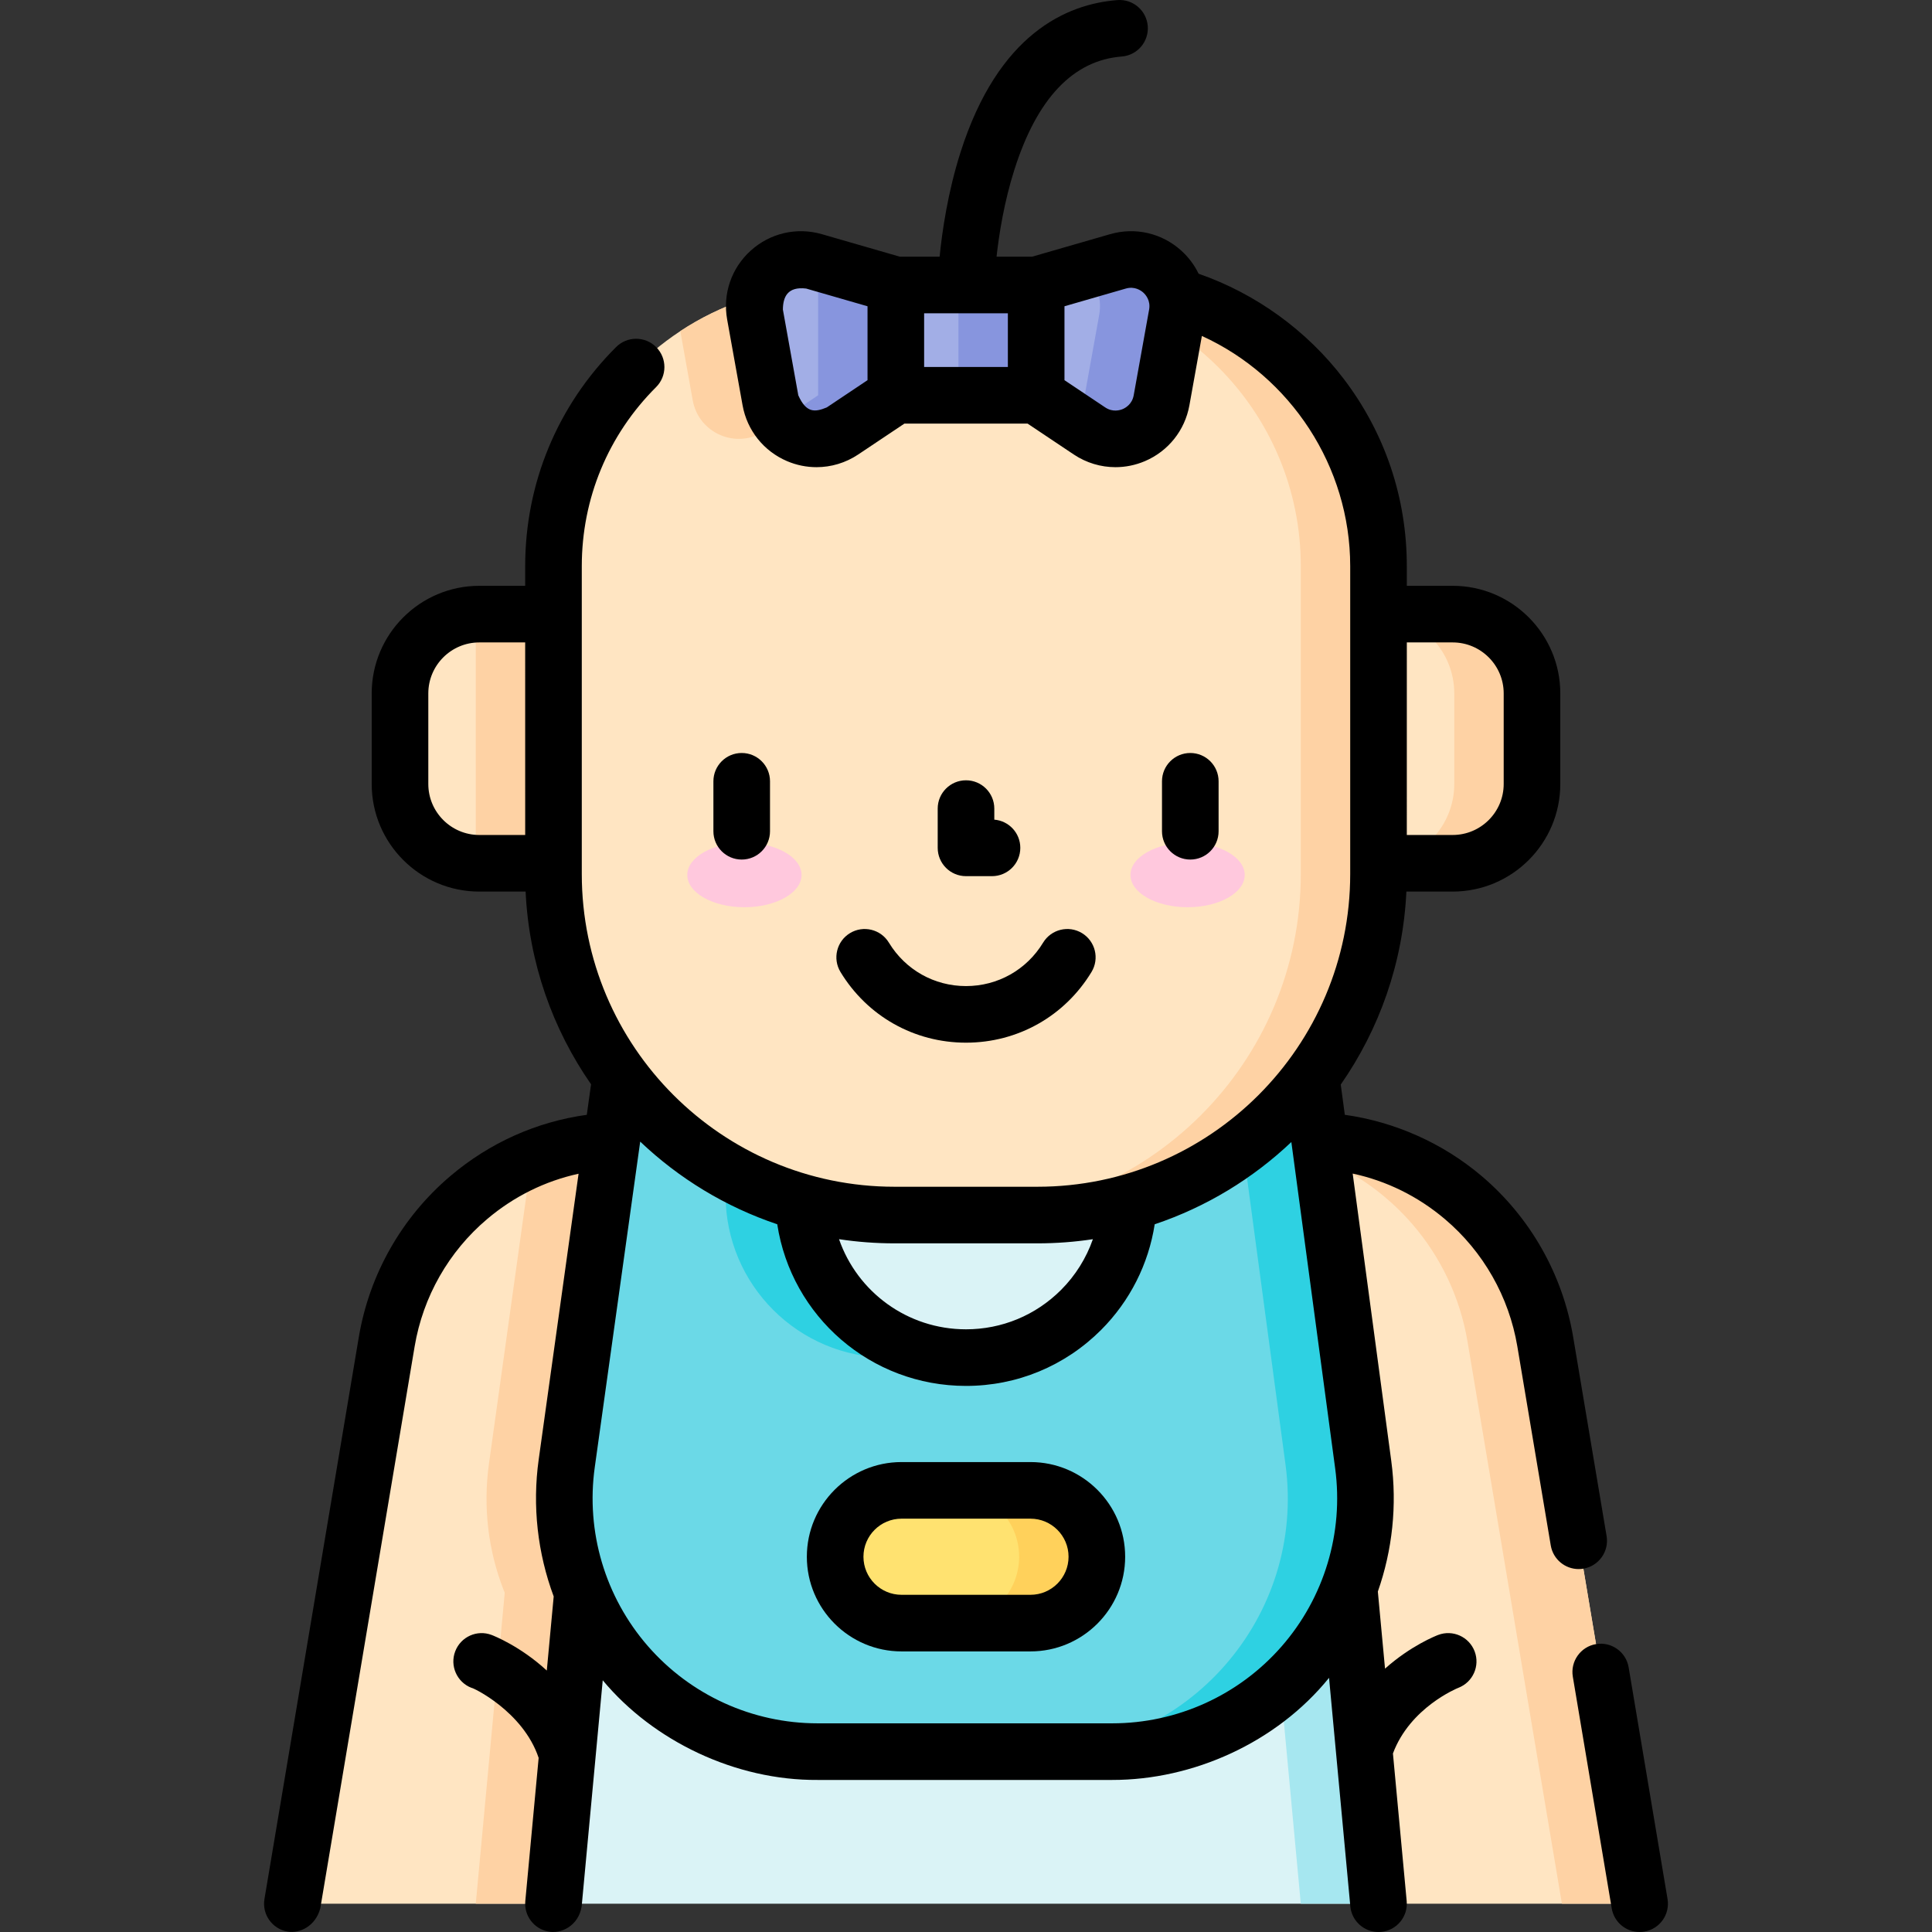 <svg id="Capa_1" enable-background="new 0 0 512.001 512.001" height="512" viewBox="0 0 512.001 512.001" width="512" xmlns="http://www.w3.org/2000/svg"><rect x="0" y="0" width="512.001" height="512.001" fill="#333333" stroke="none"/><g><g><path d="m154.361 422.09-7.68 82.41h218.64l-7.79-83.63-11.05-118.64h-47.36-86.24-47.36z" fill="#daf3f6"/><path d="m357.531 420.87-11.05-118.64h-20.597l11.05 118.64 7.79 83.63h20.597z" fill="#a6e7f0"/><path d="m165.521 302.23-13.55 145.46-5.29 56.81h-69.2l25.01-148.94c2.59-15.4 10.54-28.73 21.75-38.21 4.96-4.2 10.55-7.64 16.6-10.17 7.63-3.2 15.98-4.95 24.68-4.95z" fill="#ffe5c2"/><path d="m165.521 302.23-13.55 145.46c-16.39-14.3-25.67-36.36-22.38-59.89l11.25-80.62c7.63-3.2 15.98-4.95 24.68-4.95z" fill="#fed2a4"/><path d="m144.6 305.756-18.516 198.744h20.596l18.844-202.274c-7.298.001-14.341 1.248-20.924 3.53z" fill="#fed2a4"/><path d="m434.518 504.5h-69.197l-18.845-202.274c31.215 0 57.864 22.547 63.033 53.331z" fill="#ffe5c2"/><path d="m409.509 355.558c-5.169-30.784-31.818-53.331-63.033-53.331l.329 3.529c21.571 7.479 38.147 26.216 42.107 49.802l25.009 148.942h20.596z" fill="#fed2a4"/><path d="m346.481 277.98 14.791 110.173c5.404 40.255-25.904 76.047-66.52 76.047h-78.092c-40.758 0-72.108-36.031-66.472-76.397l15.333-109.823h47.36v38.68c0 23.815 19.305 43.12 43.12 43.12 23.815 0 43.12-19.306 43.12-43.12v-38.68z" fill="#6bd9e7"/><g fill="#2ed1e2"><path d="m235.404 359.78c3.551 0 6.997-.438 10.298-1.247-18.84-4.618-32.822-21.609-32.822-41.873v-38.68h-20.596v38.68c0 23.815 19.306 43.12 43.12 43.12z"/><path d="m361.271 388.154-14.79-110.174h-20.596l14.791 110.173c5.404 40.255-25.904 76.047-66.52 76.047h20.596c40.615 0 71.924-35.792 66.519-76.046z"/></g><path d="m273.09 430.14h-34.178c-9.714 0-17.589-7.875-17.589-17.589 0-9.714 7.875-17.589 17.589-17.589h34.178c9.714 0 17.589 7.875 17.589 17.589 0 9.715-7.875 17.589-17.589 17.589z" fill="#ffe270"/><path d="m273.09 394.963h-20.596c9.714 0 17.589 7.875 17.589 17.589 0 9.714-7.875 17.589-17.589 17.589h20.596c9.714 0 17.589-7.875 17.589-17.589 0-9.714-7.875-17.589-17.589-17.589z" fill="#ffd15b"/><path d="m146.681 228.777h-19.659c-11.606 0-21.014-9.408-21.014-21.014v-24.001c0-11.606 9.408-21.014 21.014-21.014h19.656z" fill="#ffe5c2"/><path d="m146.677 162.748h-19.656c-.318 0-.627.034-.941.047l.004 65.935c.313.014.621.047.937.047h19.659z" fill="#fed2a4"/><path d="m384.98 228.777h-19.659l.004-66.029h19.656c11.606 0 21.014 9.408 21.014 21.014v24.001c0 11.606-9.409 21.014-21.015 21.014z" fill="#ffe5c2"/><path d="m384.98 162.748h-19.656v.047c11.166.496 20.074 9.678 20.074 20.967v24.001c0 11.29-8.91 20.473-20.077 20.967v.047h19.659c11.606 0 21.014-9.408 21.014-21.014v-24.001c0-11.606-9.408-21.014-21.014-21.014z" fill="#fed2a4"/><path d="m365.321 150.04v81.59c0 49.91-40.46 90.37-90.37 90.37h-37.9c-49.91 0-90.37-40.46-90.37-90.37v-81.59c0-26.05 13.36-48.98 33.61-62.29 10.6-6.98 23.08-11.32 36.52-12.1 1.45-.09 2.92-.13 4.39-.13h69.6c41.16 0 74.52 33.36 74.52 74.52z" fill="#ffe5c2"/><path d="m216.811 75.65v29.11l-14.14 9.45c-7.42 4.96-17.51.68-19.09-8.12l-3.29-18.34c10.6-6.98 23.08-11.32 36.52-12.1z" fill="#fed2a4"/><path d="m290.802 75.522h-20.596c41.156 0 74.519 33.363 74.519 74.519v81.595c0 49.909-40.459 90.368-90.368 90.368h20.596c49.909 0 90.368-40.459 90.368-90.368v-81.595c0-41.156-33.364-74.519-74.519-74.519z" fill="#fed2a4"/><g fill="#ffc8dd"><ellipse cx="314.724" cy="231.873" rx="15.141" ry="8.553"/><ellipse cx="197.277" cy="231.873" rx="15.141" ry="8.553"/></g><path d="m237.404 75.522h37.193v29.236h-37.193z" fill="#a2aee6"/><path d="m254.001 75.522h20.596v29.236h-20.596z" fill="#8795de"/><path d="m274.597 75.522 21.672-6.256c8.83-2.549 17.267 5.06 15.64 14.106l-4.087 22.723c-1.582 8.794-11.664 13.078-19.092 8.112l-14.133-9.449z" fill="#a2aee6"/><path d="m296.27 69.266-8.986 2.594c3.089 2.711 4.854 6.925 4.029 11.512l-4.087 22.723c-.379 2.105-1.254 3.942-2.454 5.465l3.958 2.646c7.428 4.966 17.51.682 19.092-8.112l4.087-22.723c1.627-9.045-6.809-16.654-15.639-14.105z" fill="#8795de"/><path d="m237.404 75.522-21.672-6.256c-8.83-2.549-17.267 5.06-15.64 14.106l4.087 22.723c1.582 8.794 11.664 13.078 19.092 8.112l14.133-9.449z" fill="#a2aee6"/><path d="m215.732 69.266c-4.353-1.256-8.607-.042-11.61 2.594l12.686 3.662v29.236l-10.175 6.803c3.812 4.84 10.988 6.424 16.638 2.646l14.133-9.449v-29.236z" fill="#8795de"/></g><g><path d="m256.001 206.788c-4.143 0-7.5 3.358-7.5 7.5v10.404c0 4.142 3.357 7.5 7.5 7.5h6.891c4.143 0 7.5-3.358 7.5-7.5 0-3.937-3.033-7.166-6.891-7.476v-2.929c0-4.142-3.358-7.499-7.5-7.499z"/><path d="m196.56 227.792c4.143 0 7.5-3.358 7.5-7.5v-13.242c0-4.142-3.357-7.5-7.5-7.5s-7.5 3.358-7.5 7.5v13.242c0 4.142 3.358 7.5 7.5 7.5z"/><path d="m322.941 220.292v-13.242c0-4.142-3.357-7.5-7.5-7.5s-7.5 3.358-7.5 7.5v13.242c0 4.142 3.357 7.5 7.5 7.5s7.5-3.358 7.5-7.5z"/><path d="m235.562 249.806c-2.149-3.542-6.762-4.668-10.304-2.519-3.54 2.15-4.668 6.763-2.519 10.303 7.12 11.729 19.555 18.73 33.261 18.73s26.141-7.002 33.261-18.73c2.149-3.541 1.021-8.153-2.519-10.303-3.543-2.149-8.154-1.022-10.304 2.519-4.377 7.21-12.018 11.515-20.438 11.515s-16.061-4.305-20.438-11.515z"/><path d="m419.612 415.713c4.085-.686 6.84-4.554 6.154-8.639l-8.859-52.758c-2.8-16.645-11.431-31.807-24.301-42.691-10.27-8.693-22.942-14.322-36.216-16.191l-1.076-8.013c10.2-14.647 16.504-32.199 17.394-51.145h12.272c15.723 0 28.515-12.792 28.515-28.514v-24.001c0-15.723-12.792-28.514-28.515-28.514h-12.159v-5.208c0-18.083-5.768-35.229-16.679-49.584-9.766-12.849-23.329-22.65-38.496-27.916-1.104-2.283-2.653-4.371-4.612-6.138-5.144-4.64-12.188-6.262-18.845-4.341l-20.647 5.96h-9.445c.651-5.894 1.994-14.456 4.741-23.09 6.002-18.869 15.57-28.947 28.438-29.953 4.13-.323 7.216-3.932 6.894-8.062-.322-4.129-3.918-7.217-8.062-6.893-13.439 1.05-31.56 8.905-41.565 40.36-3.375 10.611-4.871 20.979-5.531 27.637h-10.554l-20.647-5.96c-6.657-1.92-13.699-.297-18.845 4.342-5.144 4.639-7.482 11.479-6.257 18.297l4.086 22.724c1.192 6.628 5.605 12.157 11.804 14.791 2.51 1.066 5.156 1.592 7.791 1.592 3.873 0 7.717-1.137 11.049-3.364l12.24-8.184h32.642l12.24 8.184c3.331 2.228 7.175 3.364 11.048 3.364 2.634 0 5.282-.526 7.791-1.592 6.198-2.633 10.611-8.163 11.804-14.792l3.308-18.394c23.535 10.734 39.309 34.628 39.309 61.013v81.59c0 45.695-37.176 82.87-82.87 82.87h-37.9c-45.694 0-82.87-37.175-82.87-82.87v-81.59c0-17.939 6.994-34.791 19.692-47.452 2.934-2.925 2.941-7.673.017-10.607-2.926-2.933-7.675-2.94-10.606-.016-15.543 15.496-24.103 36.12-24.103 58.075v5.208h-12.159c-15.723 0-28.515 12.792-28.515 28.514v24.001c0 15.723 12.792 28.514 28.515 28.514h12.272c.889 18.914 7.173 36.438 17.343 51.071l-1.129 8.09c-13.328 1.849-25.709 7.377-36.109 16.186-12.873 10.886-21.504 26.048-24.304 42.694l-25.01 148.94c-.686 4.085 2.069 7.953 6.154 8.639 3.178.543 7.371-1.418 8.639-6.154l25.01-148.938c2.211-13.15 9.028-25.128 19.201-33.73 7.092-6.007 15.347-10.084 24.24-12.025l-10.565 75.714c-1.732 12.392-.288 24.851 3.973 36.314l-1.83 19.635c-7.026-6.477-14.142-9.252-14.626-9.435-3.86-1.464-8.152.475-9.636 4.324-1.483 3.85.441 8.183 4.282 9.688.214-.173 13.697 6.216 17.822 18.569l-3.229 34.647-.308 3.3c-.361 3.867 2.282 7.321 6.012 8.054 3.466.742 8.11-1.496 8.924-6.662l5.584-59.906c13.448 16.159 35.246 26.56 56.929 26.41h78.09c21.37.03 43.542-9.862 57.462-27.059l5.641 60.554c.362 3.888 3.631 6.805 7.459 6.805.232 0 .468-.011.704-.033 4.125-.384 7.156-4.039 6.772-8.164l-3.644-39.118c4.535-12.177 17.031-17.275 17.333-17.396 3.851-1.48 5.785-5.796 4.322-9.658-1.469-3.875-5.8-5.824-9.671-4.356-.471.178-7.234 2.81-14.079 8.932l-1.903-20.431c3.851-10.979 5.138-22.829 3.556-34.625l-10.224-76.146c8.966 1.927 17.289 6.02 24.438 12.071 10.168 8.599 16.985 20.577 19.196 33.726l8.859 52.756c.615 3.665 3.791 6.259 7.388 6.259.413-.001.831-.035 1.252-.106zm-200.509-307.741c-3.202 1.334-5.46 1.459-7.543-3.204l-4.086-22.724c.027-3.315 1.209-6.175 6.178-5.572l16.252 4.691v19.587zm25.801-24.95h22.193v14.236h-22.193zm59.623-.978-4.086 22.722c-.423 2.352-2.173 3.33-2.905 3.641-.731.311-2.649.892-4.638-.436l-10.801-7.221v-19.587l16.252-4.691c2.358-.682 4.03.52 4.638 1.068.608.549 1.976 2.085 1.54 4.504zm68.298 88.204h12.155c7.452 0 13.515 6.062 13.515 13.514v24.001c0 7.452-6.062 13.514-13.515 13.514h-12.159zm-259.318 37.515v-24.001c0-7.452 6.062-13.514 13.515-13.514h12.155l.004 51.029h-12.159c-7.453 0-13.515-6.062-13.515-13.514zm161.444 121.737c4.988 0 9.889-.377 14.677-1.101-1.75 5.011-4.61 9.611-8.437 13.444-6.739 6.73-15.686 10.437-25.19 10.437-15.544 0-28.805-9.912-33.651-23.884 4.797.726 9.705 1.104 14.701 1.104zm64.668 106.84c-11.319 12.939-27.674 20.36-44.868 20.36h-78.09c-17.258 0-33.651-7.467-44.979-20.486-11.325-13.018-16.451-30.286-14.063-47.378.157-1.126 11.883-85.156 12.042-86.298 10.255 9.75 22.615 17.304 36.319 21.904 3.743 24.412 24.76 42.837 50.02 42.837 13.508 0 26.219-5.264 35.797-14.83 7.642-7.653 12.575-17.447 14.212-28.004 13.657-4.582 25.979-12.099 36.213-21.798l11.614 86.499c2.288 17.05-2.895 34.251-14.217 47.194z"/><path d="m441.917 503.259-10.31-61.401c-.687-4.085-4.557-6.841-8.639-6.155-4.085.686-6.84 4.553-6.154 8.638l10.31 61.401c.615 3.665 3.791 6.259 7.388 6.259.412 0 .831-.034 1.251-.104 4.084-.686 6.839-4.553 6.154-8.638z"/><path d="m273.09 387.463h-34.178c-13.834 0-25.089 11.255-25.089 25.089s11.255 25.089 25.089 25.089h34.178c13.834 0 25.089-11.255 25.089-25.089s-11.255-25.089-25.089-25.089zm0 35.178h-34.178c-5.563 0-10.089-4.526-10.089-10.089s4.525-10.089 10.089-10.089h34.178c5.563 0 10.089 4.526 10.089 10.089s-4.526 10.089-10.089 10.089z"/></g></g></svg>